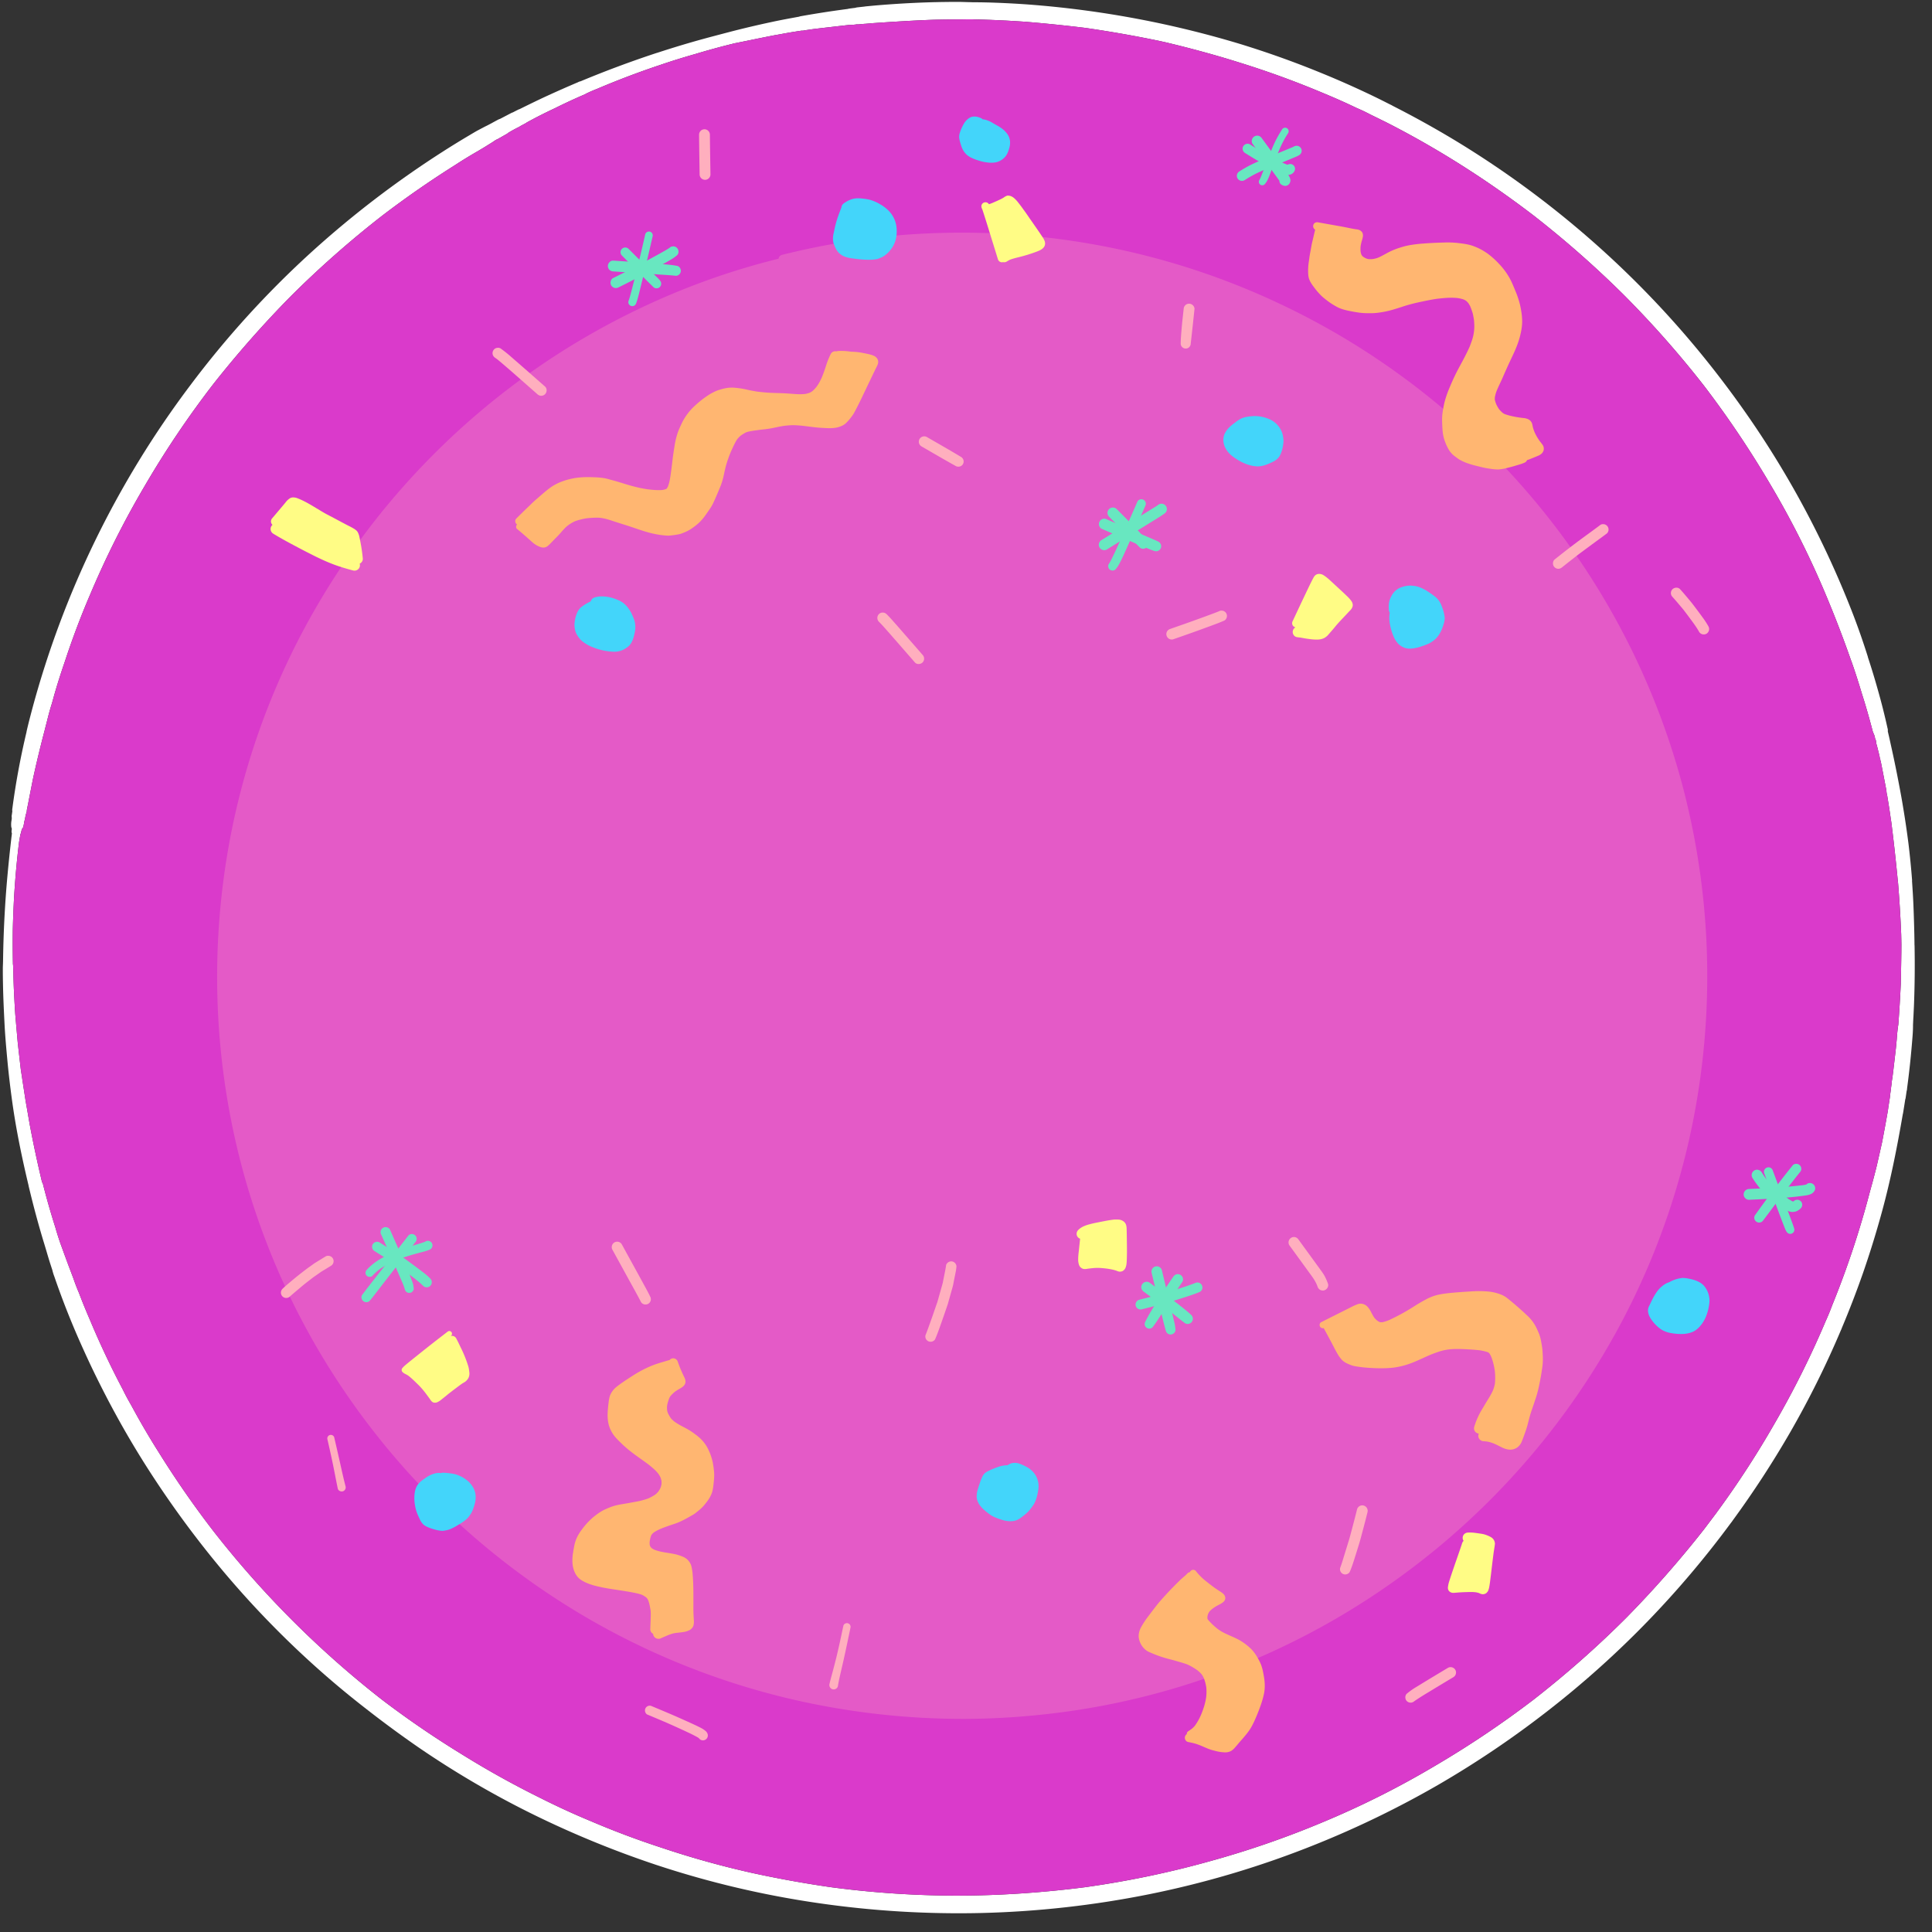 <svg xmlns="http://www.w3.org/2000/svg" width="116" height="116">
    <rect width="100%" height="100%" fill="#333333" stroke="none"/>
    <g fill="none" fill-rule="evenodd">
        <path fill="#FFF" d="m51.98 1.427.017-.002.389-.033.011-.001c1.486-.103 2.714-.172 3.648-.205a75.878 75.878 0 0 1 .876-.016l.6-.003c.117 0 .234-.001.355-.004l.076-.001c.134-.003.267-.003.4-.003l.145.003a.552.552 0 0 0 .053.004c.194.004.387.01.58.015l.037.002.214.007.112.004h.008a.844.844 0 0 0 .039.003l.277.01.037.002.022.001.506.025h.019c.399.023.755.045 1.089.066h.008a92.22 92.22 0 0 1 3.636.37 72.74 72.74 0 0 1 4.457.782l.172.038.17.038.048.01c1.61.384 3.123.799 4.495 1.235a54.42 54.42 0 0 1 4.986 1.822c.73.303 1.385.594 2 .891.262.11.54.242.848.404l.015.007.136.066.397.194.03.016c.098.05.184.092.236.115 3.052 1.541 6.062 3.44 8.946 5.643a60.718 60.718 0 0 1 5.396 4.745 60.374 60.374 0 0 1 4.826 5.459 59.136 59.136 0 0 1 3.929 5.829 53.296 53.296 0 0 1 3.394 6.723 68.564 68.564 0 0 1 1.528 3.972.726.726 0 0 0 .028.072c.198.558.41 1.214.629 1.949.242.749.436 1.447.652 2.266l.06.134c.03.066.056.167.083.308l.03.04.015.077.003.09c.08.27.13.494.155.602l.007.009.002.011.001.03.011.017.004.017v.013l.002.024.012.015.005.023.006.035-.006.019.018.025.005.025-.007.027.007.022.01.015.016.04.008.038-.005.038.02.029.005.02.003.018c.095.475.2 1.018.342 1.76.002.094.017.187.045.284v.008l.011.07.011.068.005.034.008.037.003.03.007.04.016.098.01.057.008.047.009.06.01.063.006.04.031.192.002.021.012.082.087.587.013.085c.147 1.164.277 2.33.384 3.467.001.048.006.08.015.107a76.171 76.171 0 0 1 .195 3.177c.005.21.009.42.011.629l-.001.038c.001.381-.012 1.135-.037 2.306a84.36 84.36 0 0 1-.146 2.412 9.24 9.24 0 0 0-.094.88l-.002.014v.011l-.001.008v.008l-.002.01v.008l-.002.012-.006.065-.037.393c-.045.4-.095.826-.177 1.52l-.002.012-.002.015-.025.197-.015.105-.03.174-.001.071-.01.07-.002.02-.015.108-.009.066-.01.075v.028l-.04.285-.01.074-.009.065v.043l-.014.093-.025.163-.006.04-.014.09-.013.09-.013.078-.005.028-.005.036-.011.08-.004.025-.008.063-.012.078c-.097.56-.214 1.197-.348 1.894l-.017.074c-.09.402-.188.84-.308 1.359l-.01.037-.01.043-.006.02-.004.017-.005.022c-.123.485-.224.866-.301 1.131l-.008.03-.005.02-.003.011-.006.02-.01.04-.003.01-.006.022-.005.018-.002.009-.004.016-.05.18a54.643 54.643 0 0 1-2.201 6.617l-.005.012-.005.014-.005.01-.004.011-.003.008-.004.01-.003.008-.004.01-.004.012-.028.072c-.093.25-.202.515-.335.81l-.013.031-.007.016-.004.007a54.787 54.787 0 0 1-3.056 6.127 56.24 56.24 0 0 1-3.396 5.236.368.368 0 0 0-.064.09c-.226.302-.486.646-.792 1.051a63.862 63.862 0 0 1-4.668 5.308 60.17 60.17 0 0 1-5.58 4.924 59.146 59.146 0 0 1-5.911 3.967 53.152 53.152 0 0 1-6.673 3.353 55.702 55.702 0 0 1-6.91 2.387 57.13 57.13 0 0 1-7.443 1.543c-2.604.332-5.19.501-7.685.501h-.09a58.035 58.035 0 0 1-7.414-.5 66.471 66.471 0 0 1-4.78-.863 54.098 54.098 0 0 1-5.448-1.52c-1.4-.456-2.8-.98-4.16-1.56a45.078 45.078 0 0 1-3.101-1.422 54.811 54.811 0 0 1-4.749-2.643 57.624 57.624 0 0 1-4.729-3.234A58.532 58.532 0 0 1 12.82 91.938a57.4 57.4 0 0 1-3.29-4.74 45.637 45.637 0 0 1-1.537-2.616 93.63 93.63 0 0 1-.16-.29 14.15 14.15 0 0 1-.461-.866 51.37 51.37 0 0 1-1.984-4.208 35.55 35.55 0 0 1-.647-1.591 11.067 11.067 0 0 1-.32-.83 141.598 141.598 0 0 1-.7-1.883 15.46 15.46 0 0 1-.398-1.221l-.004-.008-.003-.01-.004-.016-.003-.008-.004-.014a44.155 44.155 0 0 1-.737-2.59c-.018-.031-.02-.036-.041-.056a70.196 70.196 0 0 1-.75-3.514l-.006-.038-.02-.113-.045-.261-.032-.185-.023-.135-.017-.091-.003-.017-.01-.065-.035-.195-.02-.111-.005-.035-.004-.024-.004-.018-.006-.04-.013-.07-.014-.096-.117-.76-.012-.079-.02-.128-.016-.1-.002-.023-.012-.072-.01-.079-.005-.029-.006-.04-.008-.055-.008-.046v-.01l-.01-.054v-.013l-.006-.031-.01-.057v-.011l-.008-.04-.003-.033-.012-.073v-.008l-.006-.03a293.53 293.53 0 0 1-.185-1.624l-.005-.059-.003-.03-.003-.03-.003-.042-.006-.065-.006-.073-.009-.096-.002-.023c-.05-.575-.081-.92-.114-1.314a71.874 71.874 0 0 1-.087-1.622 67.008 67.008 0 0 1-.024-.801v-.015l-.003-.071-.006-.205v-.014L.79 58.12l-.002-.078-.002-.078-.003-.034-.006-.033a65.319 65.319 0 0 1-.011-1.883c.006-.617.042-1.407.076-2.098.072-1.196.17-2.288.3-3.338l.003-.025c.04-.23.06-.357.09-.496.019-.015.026-.035.029-.074l.006-.024.001-.013.005-.021.004-.017c.008-.035.019-.072.031-.115l.002-.007.003-.011a.33.33 0 0 0 .077-.118c.028-.106.047-.205.059-.303l.014-.055.021-.083a.329.329 0 0 0 .019-.088 2.67 2.67 0 0 1 .078-.331.364.364 0 0 0 .025-.137v-.018l.051-.253.007-.036.01-.037.022-.124c.098-.504.192-.981.281-1.43a68.426 68.426 0 0 1 .628-2.634l.016-.061.006-.025.022-.081c.028-.106.055-.214.082-.324l.008-.029.008-.032.006-.022.005-.02.005-.02.006-.023.005-.019.074-.292.022-.086c.085-.338.177-.653.235-.834l.01-.035.008-.03.003-.008.005-.02.004-.012.01-.032.03-.11c.19-.699.417-1.423.711-2.28.453-1.38.965-2.737 1.522-4.034a54.778 54.778 0 0 1 3.312-6.581 57.08 57.08 0 0 1 4.094-6.07 64.151 64.151 0 0 1 4.611-5.23 59.9 59.9 0 0 1 5.509-4.86 58.978 58.978 0 0 1 4.423-3.07c.39-.257.842-.533 1.341-.82l.093-.056.013-.008.06-.036.054-.032.07-.041.037-.023.007-.004.028-.017.054-.034.011-.006.053-.033.043-.027.021-.013.007-.004.02-.012.024-.016.02-.012.02-.012c.103-.063.21-.13.29-.182.103-.075.199-.13.285-.164.156-.09.313-.18.47-.268l.023-.013a.437.437 0 0 0 .1-.072 7.31 7.31 0 0 1 .666-.365.788.788 0 0 0 .071-.048l.314-.167a.885.885 0 0 0 .074-.05 28.077 28.077 0 0 1 1.693-.858 34.102 34.102 0 0 1 1.807-.837.438.438 0 0 0 .054-.033 8.83 8.83 0 0 1 .666-.29A50.592 50.592 0 0 1 39.637 3.9c.65-.223 1.356-.443 2.095-.653a44.04 44.04 0 0 1 2.4-.653l.036-.007.03-.006.049-.01.052-.01.056-.012.008-.001.037-.008.041-.008.07-.014.077-.016.114-.023.035-.007c.764-.157 1.26-.258 1.782-.36l.189-.032.075-.013.084-.015.03-.006.017-.003.034-.007.015-.002.012-.003c.175-.032.35-.063.526-.093.207-.034.425-.068.593-.093l.032-.006a.42.42 0 0 0 .167-.015l.567-.083c.574-.067 1.288-.15 2.184-.252a2.003 2.003 0 0 0 .408-.03.371.371 0 0 0 .082.005l.392-.035h.008a.21.21 0 0 0 .046-.002ZM57.522.113h-.01l-.404.001h-.018l-.027.001h-.014l-.411.005h-.059l-.448.01h-.022a71.54 71.54 0 0 0-.445.013 59.278 59.278 0 0 0-3.262.2c-.01 0-.019.002-.028.003l-.39.037-.122.017a22.05 22.05 0 0 0-.323.036.788.788 0 0 0-.152.024l-.011.002a.58.58 0 0 0-.033.01 11.55 11.55 0 0 0-.393.051.603.603 0 0 0-.039.013 60.28 60.28 0 0 0-2.873.445.514.514 0 0 0-.06.021c-.567.103-1.135.207-1.697.33a58.97 58.97 0 0 0-2.342.551c-.8.211-1.599.416-2.393.645-.704.203-1.404.42-2.1.647a.275.275 0 0 0-.043.012 63.396 63.396 0 0 0-4.547 1.695.46.46 0 0 0-.15.055c-.613.259-1.221.528-1.826.805-.566.26-1.125.534-1.683.81a.68.68 0 0 0-.114.047c-.098.05-.195.099-.292.15a.532.532 0 0 0-.106.043l-.66.345a.65.65 0 0 0-.128.053c-.26.137-.514.287-.78.411l-.39.206c-.194.102-.382.22-.57.33a52.34 52.34 0 0 0-1.558.959 59.288 59.288 0 0 0-8.042 6.17 57.227 57.227 0 0 0-7.135 7.872 56.795 56.795 0 0 0-9.499 19.474c-.11.417-.22.834-.316 1.255a.544.544 0 0 0-.016.089 45.532 45.532 0 0 0-.852 4.611l-.004.034a.29.29 0 0 0 .006.099l-.027.2a.636.636 0 0 0-.013.091c0 .009-.002.018-.003.026h.003a.463.463 0 0 0 .008.098l-.018.15c-.02.105-.026.21-.019.318 0 .06.014.116.039.168l-.012.106a.34.34 0 0 0-.005.05l-.002.015h.002c0 .04.007.08.021.117A89.126 89.126 0 0 0 .39 53.24a67.618 67.618 0 0 0-.207 4.46c-.002.142-.01.28-.013.421-.002.372.005.743.012 1.114.016.727.05 1.452.087 2.178.037.752.104 1.501.174 2.25.067.723.151 1.443.247 2.162l-.003-.023.009.064-.006-.04.01.073-.002-.017.003.026c.102.758.223 1.51.365 2.261.19 1.01.411 2.014.65 3.013a.45.45 0 0 0 .016.081c.277 1.164.588 2.319.939 3.463.088.286.17.575.257.862.068.224.142.446.215.67.03.13.07.259.118.384a51.507 51.507 0 0 0 .45 1.255 49.19 49.19 0 0 0 1.307 3.152c.426.95.884 1.884 1.363 2.808l.012.024.048.092.05.097a65.39 65.39 0 0 0 .48.893l.038.068.007.015a54.801 54.801 0 0 0 1.553 2.647c0 .002.002.004.003.005l.034.055a.482.482 0 0 0 .028.044 59.558 59.558 0 0 0 4.786 6.565 56.71 56.71 0 0 0 5.464 5.65 54.77 54.77 0 0 0 3.019 2.527 66.858 66.858 0 0 0 3.24 2.387 55.77 55.77 0 0 0 6.678 3.92l.013.006.065.032.133.066.03.015a59.257 59.257 0 0 0 7.278 2.985l.02.007.1.033.01.003a56.71 56.71 0 0 0 9.675 2.274 58.69 58.69 0 0 0 9.787.592 58.265 58.265 0 0 0 10.067-1.127 56.791 56.791 0 0 0 10.03-3.005 57.973 57.973 0 0 0 7.3-3.55 58.211 58.211 0 0 0 6.638-4.483 57.198 57.198 0 0 0 5.964-5.352 57.961 57.961 0 0 0 5.009-5.923.625.625 0 0 0 .07-.094.968.968 0 0 1 .025-.035 58.701 58.701 0 0 0 3.448-5.29 56.143 56.143 0 0 0 3.047-6.131.723.723 0 0 0 .052-.125 56.718 56.718 0 0 0 1.276-3.313 56.784 56.784 0 0 0 1.13-3.65c.532-1.938.92-3.91 1.26-5.89a.289.289 0 0 0 .014-.054c.045-.277.09-.554.132-.831a.326.326 0 0 0 .02-.067l.062-.426a.545.545 0 0 0 .027-.163 52.809 52.809 0 0 0 .297-2.74c.03-.358.063-.718.06-1.076l.007-.154c.005-.12.011-.238.019-.357l.029-.609a61.494 61.494 0 0 0 .038-3.626.472.472 0 0 0-.004-.052 89.148 89.148 0 0 0-.01-.65c-.013-.57-.03-1.139-.053-1.708-.02-.494-.052-.988-.085-1.481a.326.326 0 0 0 .002-.06 49.37 49.37 0 0 0-.215-2.177 55.19 55.19 0 0 0-.324-2.199c-.108-.668-.238-1.332-.367-1.996a69.3 69.3 0 0 0-.296-1.418c-.048-.22-.098-.441-.145-.662-.035-.161-.076-.321-.111-.483a.39.39 0 0 0-.016-.183 38.67 38.67 0 0 0-.577-2.287 44.107 44.107 0 0 0-.597-1.961.37.37 0 0 0-.017-.07c-.268-.85-.56-1.689-.88-2.52a57.382 57.382 0 0 0-3.222-6.92 56.69 56.69 0 0 0-2.525-4.157 58.993 58.993 0 0 0-2.766-3.8 57.346 57.346 0 0 0-7.073-7.468 57.957 57.957 0 0 0-8.413-6.169 58.91 58.91 0 0 0-3.64-2.013c-.067-.043-.14-.073-.218-.113-.197-.1-.394-.2-.592-.298a55.315 55.315 0 0 0-3.564-1.595 56.28 56.28 0 0 0-4.39-1.584l-.026-.009-.079-.024-.135-.043A59.387 59.387 0 0 0 61.74.27l-.012-.001a67.443 67.443 0 0 0-.257-.018 67.618 67.618 0 0 0-.669-.041H60.8l-.055-.003-.016-.001a64.91 64.91 0 0 0-.362-.018 59.255 59.255 0 0 0-.492-.022h-.026a37.323 37.323 0 0 0-1.364-.03h-.079c-.1-.004-.198-.006-.297-.008-.195-.006-.389-.014-.583-.014h-.005Z"/>
        <path fill="#DA3ACB" d="M58.352 1.16c-.133 0-.266 0-.4.002l-.076.002-.354.003a87.377 87.377 0 0 0-1.032.01 33.03 33.03 0 0 0-.445.01c-.934.032-2.162.1-3.648.204h-.011l-.389.035-.017.001a.279.279 0 0 1-.028.002h-.027a225.364 225.364 0 0 1-.415.036.37.37 0 0 1-.059-.005 2.003 2.003 0 0 1-.407.03c-.896.101-1.61.184-2.184.252l-.566.082a.418.418 0 0 1-.168.015l-.033.006a32.344 32.344 0 0 0-1.119.187l-.011.002-.015.002-.034.007-.017.003-.03.006-.084.015-.075.013-.189.033c-.523.1-1.018.202-1.782.359l-.035.007-.114.023-.076.016-.07.014-.043.008-.035.008-.009.001-.056.012-.052.01-.049.01-.03.006-.036.007c-.836.204-1.577.405-2.4.653a40.695 40.695 0 0 0-2.108.658 50.709 50.709 0 0 0-3.774 1.43 8.474 8.474 0 0 0-.666.29.44.44 0 0 1-.054.033c-.685.296-1.26.562-1.807.837-.647.304-1.184.577-1.693.858a.858.858 0 0 1-.075.05c-.104.055-.209.11-.313.167a.809.809 0 0 1-.072.048c-.262.129-.48.248-.665.364a.437.437 0 0 1-.1.073l-.023.012c-.157.09-.314.178-.47.27a1.307 1.307 0 0 0-.286.163c-.079.052-.186.118-.29.182l-.019.012-.02.012-.024.015-.02.013-.007.004-.02.013-.044.027-.053.033-.011.006-.054.034-.028.017-.007.004-.038.023-.069.04-.054.033-.06.036-.013.008-.093.055c-.5.288-.95.564-1.342.82a58.968 58.968 0 0 0-4.422 3.07 59.883 59.883 0 0 0-5.509 4.861 64.063 64.063 0 0 0-4.61 5.23 57.094 57.094 0 0 0-4.095 6.07 54.811 54.811 0 0 0-3.312 6.58 48.83 48.83 0 0 0-1.522 4.036 35.47 35.47 0 0 0-.71 2.28l-.032.109-.01.032-.003.013-.005.02-.003.007-.008.03-.01.035c-.058.181-.15.495-.235.834l-.022.086-.074.292-.005.02-.006.023-.005.019-.006.02-.005.022-.008.032-.008.029-.082.324-.022.081-.006.025-.016.062a68.04 68.04 0 0 0-.628 2.633c-.089.449-.183.926-.281 1.43l-.023.124-.01.037-.006.036-.05.253v.018l-.002.04a.383.383 0 0 1-.024.097 2.535 2.535 0 0 0-.078.33.345.345 0 0 1-.019.089l-.021.083-.015.056a2.237 2.237 0 0 1-.058.302.327.327 0 0 1-.077.118l-.003.011-.002.007c-.012.043-.023.08-.03.115l-.005.017-.005.021-.001.013-.006.025c-.003.038-.01.058-.028.073-.03.14-.052.266-.09.496l-.005.024a53.66 53.66 0 0 0-.3 3.338 60.86 60.86 0 0 0-.075 2.099c-.005.723-.002 1.321.01 1.883l.007.033.003.034.002.078.002.078v.008l.001.014.006.205.003.07v.016c.006.22.013.508.024.801.023.529.052 1.074.088 1.622.032.394.062.739.113 1.314l.002.023.009.096.006.073.006.065.004.043.002.03.003.03.005.059c.066.59.128 1.137.185 1.623l.006.03v.008l.012.073.004.033.007.04v.011l.01.057.005.031v.013l.01.054.001.01.008.047.008.053.007.041.004.029.01.08.013.071.001.023.017.1.019.128.012.078.117.761.014.097.013.069.006.04.004.017.004.025.006.035.019.111.034.195.011.065.003.017.017.09.023.136.032.185.045.261.02.113.007.039c.218 1.17.47 2.352.749 3.513.02.02.023.024.04.055.227.898.476 1.77.738 2.59l.004.015.002.008.005.016.003.01.004.008c.14.488.278.91.398 1.22.129.36.258.718.39 1.076a19.792 19.792 0 0 1 .31.807c.096.28.184.516.32.83.202.535.414 1.056.646 1.592a51.456 51.456 0 0 0 1.985 4.208c.155.315.31.606.461.865l.16.291c.48.884.998 1.764 1.538 2.616a57.52 57.52 0 0 0 3.289 4.74 58.53 58.53 0 0 0 10.145 10.136 57.712 57.712 0 0 0 4.728 3.234 54.833 54.833 0 0 0 4.749 2.644 45.35 45.35 0 0 0 3.1 1.42c1.36.58 2.76 1.105 4.161 1.56a54.22 54.22 0 0 0 5.448 1.521 66.53 66.53 0 0 0 4.78.862c2.5.328 4.995.497 7.414.5h.09c2.495 0 5.08-.168 7.685-.5 2.616-.37 5.12-.89 7.443-1.543a55.771 55.771 0 0 0 6.91-2.387 53.195 53.195 0 0 0 6.673-3.353 59.158 59.158 0 0 0 5.91-3.967 60.143 60.143 0 0 0 5.58-4.924 63.828 63.828 0 0 0 4.669-5.308c.307-.405.566-.749.792-1.052a.368.368 0 0 1 .064-.089 56.215 56.215 0 0 0 3.396-5.236 54.857 54.857 0 0 0 3.057-6.127l.003-.007.007-.016.014-.03a13.095 13.095 0 0 0 .362-.883l.004-.012.004-.01.003-.007.004-.011.003-.008.004-.011.005-.01.005-.014.005-.012c.015-.038.04-.102.062-.149a54.678 54.678 0 0 0 2.14-6.467l.049-.181.004-.016.002-.01.005-.017.006-.022.003-.01.01-.04.006-.02.003-.01.005-.022.008-.029c.077-.265.178-.646.3-1.13l.006-.023.005-.018.005-.02.01-.042.01-.037c.12-.52.218-.957.308-1.359l.017-.074c.134-.697.251-1.334.348-1.894l.011-.078.01-.063.003-.025.01-.08.006-.036.005-.028.012-.078.014-.09.014-.09.006-.04.025-.163.014-.093v-.043l.009-.065.01-.074.04-.285v-.028l.01-.074.009-.067.015-.108.002-.02.01-.07v-.07l.03-.175.015-.105.026-.197.002-.015.002-.012c.082-.694.132-1.12.177-1.52l.037-.393.006-.065.001-.012v-.007l.002-.01v-.009l.001-.008.001-.011.001-.013c.023-.34.054-.637.095-.881.056-.743.104-1.532.146-2.412.025-1.17.038-1.925.037-2.306l.001-.038a52.062 52.062 0 0 0-.013-.664 75.92 75.92 0 0 0-.193-3.143.342.342 0 0 1-.015-.106 112.66 112.66 0 0 0-.384-3.468l-.013-.085-.087-.586-.012-.082-.002-.022-.031-.19-.007-.041-.01-.063-.009-.06-.008-.047-.009-.057-.016-.099-.007-.04-.004-.03-.007-.036-.005-.034-.01-.068-.012-.07v-.008a1.12 1.12 0 0 1-.045-.284c-.142-.742-.247-1.285-.342-1.76l-.003-.018-.005-.02-.02-.029.005-.037-.008-.04-.016-.039-.01-.015-.007-.022.007-.027-.005-.025-.018-.025.006-.02-.006-.035-.005-.022-.012-.015-.003-.024v-.013l-.003-.017-.01-.018-.002-.029-.002-.012-.007-.008a9.967 9.967 0 0 0-.155-.603l-.003-.09-.016-.076-.03-.04a1.55 1.55 0 0 0-.081-.308 2.767 2.767 0 0 1-.061-.134 41.494 41.494 0 0 0-.652-2.266 42.53 42.53 0 0 0-.628-1.949.735.735 0 0 1-.03-.072 68.552 68.552 0 0 0-1.527-3.972 53.327 53.327 0 0 0-3.394-6.724 59.128 59.128 0 0 0-3.93-5.828 60.358 60.358 0 0 0-4.825-5.46 60.697 60.697 0 0 0-5.396-4.744c-2.884-2.203-5.894-4.102-8.946-5.643a8.66 8.66 0 0 1-.236-.115l-.03-.016-.397-.194-.136-.066-.015-.007a10.837 10.837 0 0 0-.847-.404 38.683 38.683 0 0 0-2.001-.891 54.484 54.484 0 0 0-4.986-1.822 63.56 63.56 0 0 0-4.495-1.234l-.047-.011-.17-.038-.174-.038c-1.5-.31-2.999-.574-4.455-.782a91.56 91.56 0 0 0-3.637-.37h-.008c-.334-.021-.69-.043-1.09-.065h-.009l-.01-.001a75.241 75.241 0 0 0-.527-.026l-.037-.001-.277-.011a.749.749 0 0 1-.039-.003h-.008l-.112-.003-.214-.008a16.38 16.38 0 0 1-.815-.024"/>
        <path fill="#E45AC7" d="M57.755 13.968c-1.327 0-2.688.06-4.045.18a47.461 47.461 0 0 0-3.323.435 44.68 44.68 0 0 0-3.432.718.291.291 0 0 0-.212.233c-.869.214-1.753.462-2.627.736a43.63 43.63 0 0 0-3.938 1.454 44.768 44.768 0 0 0-7.405 4.006 44.85 44.85 0 0 0-13.989 15.078 44.052 44.052 0 0 0-5.305 15.57 45.482 45.482 0 0 0-.39 4.126 44.54 44.54 0 0 0 1.12 12.3 44.16 44.16 0 0 0 6.577 14.885 45.12 45.12 0 0 0 5.277 6.363 45.221 45.221 0 0 0 6.325 5.272 44.576 44.576 0 0 0 15.342 6.745 45.567 45.567 0 0 0 10.066 1.136c2.205 0 4.48-.172 6.762-.512a44.322 44.322 0 0 0 11.887-3.552 44.413 44.413 0 0 0 3.745-1.94 45.269 45.269 0 0 0 6.734-4.78 44.924 44.924 0 0 0 10.474-13.108 44.185 44.185 0 0 0 4.829-15.712 44.76 44.76 0 0 0-1.27-16.664 44.455 44.455 0 0 0-7.276-14.924 45.212 45.212 0 0 0-5.65-6.253 45.215 45.215 0 0 0-6.59-5.013 44.96 44.96 0 0 0-7.53-3.764 44.316 44.316 0 0 0-6.62-1.988 45.31 45.31 0 0 0-9.536-1.027"/>
        <path fill="#E45AC7" d="M57.799 26.104a33.4 33.4 0 0 0-2.913.13 34.317 34.317 0 0 0-2.393.313c-.793.132-1.625.306-2.471.517a.21.21 0 0 0-.153.168 31.71 31.71 0 0 0-1.892.53 32.052 32.052 0 0 0-8.167 3.932 32.298 32.298 0 0 0-10.074 10.858 31.718 31.718 0 0 0-3.82 11.213 32.42 32.42 0 0 0-.29 5.888 31.788 31.788 0 0 0 5.551 16.658 32.486 32.486 0 0 0 3.8 4.581 32.556 32.556 0 0 0 4.555 3.797 32.096 32.096 0 0 0 11.048 4.857 32.82 32.82 0 0 0 7.248.818c1.588 0 3.227-.124 4.87-.37a31.907 31.907 0 0 0 8.56-2.557c.876-.4 1.783-.87 2.696-1.396a32.61 32.61 0 0 0 4.85-3.443 32.36 32.36 0 0 0 7.542-9.44 31.808 31.808 0 0 0 3.477-11.314 32.229 32.229 0 0 0-.914-12 32.009 32.009 0 0 0-5.24-10.746 32.565 32.565 0 0 0-4.068-4.503 32.562 32.562 0 0 0-4.746-3.609 32.372 32.372 0 0 0-5.422-2.71 31.915 31.915 0 0 0-4.766-1.433 32.636 32.636 0 0 0-6.868-.739"/>
        <path fill="#FFB671" d="M79.079 13.344a.225.225 0 0 0-.117.03.238.238 0 0 0-.086.327c.021.036.054.07.089.09-.04.157-.077.316-.113.475l-.035.146c-.024.1-.049.202-.068.303l-.05.278-.052.28c-.018.096-.03.195-.043.29l-.006.047a.253.253 0 0 0-.007.058l-.003.018-.003.018a3.407 3.407 0 0 0-.033.814.95.95 0 0 0 .067.28c.04.1.094.187.14.259.05.074.104.147.157.217l.044.058c.095.126.205.253.337.388.097.1.208.188.316.273l.027.021c.131.104.266.198.4.279.126.076.232.139.35.191.22.097.45.15.665.192.287.057.528.099.77.118.103.008.214.011.351.011.076 0 .153 0 .229-.002.176-.002.353-.026.517-.052.166-.025.318-.056.466-.092.261-.065.52-.149.772-.23l.094-.031c.304-.1.632-.185 1-.264.327-.069.665-.14 1.006-.192.202-.024.403-.043.6-.057a4.397 4.397 0 0 1 .637.008c.108.016.25.04.386.09.053.025.1.051.145.08.046.04.087.083.126.129.048.067.088.136.125.211.052.13.096.25.134.372.02.065.034.135.046.202l.008.042c.012.06.021.12.031.181.014.147.022.282.022.412a2.685 2.685 0 0 1-.127.78 8.028 8.028 0 0 1-.157.433c-.128.288-.27.562-.378.768l-.158.295c-.085.158-.173.32-.256.483a13.38 13.38 0 0 0-.397.873 6.196 6.196 0 0 0-.306.867c-.036.142-.066.29-.094.455a4.494 4.494 0 0 0-.057.44 3.608 3.608 0 0 0-.001.334l.001.054c.004.145.012.297.025.464a2.463 2.463 0 0 0 .154.683l.023.058c.018.044.035.09.056.133.05.105.096.199.153.29.048.079.111.157.192.242.056.057.12.106.184.153l.029.022c.058.044.117.086.177.127.055.038.115.068.173.098l.032.016c.154.078.318.135.472.184.123.04.258.077.426.117l.15.037c.134.033.272.068.41.091l.017.003c.22.036.446.074.67.074h.032c.055-.001.113-.01.168-.018l.025-.004a3.448 3.448 0 0 0 .396-.083l.045-.012c.111-.027.203-.052.288-.077l.136-.041.137-.04.05-.016.077-.023c.089-.027.172-.06.27-.102a.321.321 0 0 0 .132-.145c.108-.033.214-.076.315-.118l.009-.003.094-.038c.073-.03.147-.06.22-.092a.722.722 0 0 0 .226-.132.445.445 0 0 0 .126-.198.41.41 0 0 0-.043-.31 3.977 3.977 0 0 0-.185-.245 3.087 3.087 0 0 1-.317-.548 2.38 2.38 0 0 1-.065-.18l-.011-.035a.887.887 0 0 1-.023-.083c-.007-.028-.012-.057-.018-.086l-.019-.093-.005-.014-.008-.02a.258.258 0 0 0-.052-.104.26.26 0 0 0-.076-.086.351.351 0 0 0-.101-.069.813.813 0 0 0-.285-.072l-.018-.002-.085-.01-.085-.011a5.413 5.413 0 0 1-.444-.077 3.691 3.691 0 0 1-.5-.139.871.871 0 0 1-.108-.064 1.889 1.889 0 0 1-.22-.22 2.042 2.042 0 0 1-.169-.294 1.71 1.71 0 0 1-.092-.291c-.002-.042 0-.086.003-.133a2.065 2.065 0 0 1 .145-.478c.053-.123.11-.245.166-.364.058-.123.118-.25.173-.378.114-.264.236-.537.362-.813l.142-.303c.077-.16.155-.326.227-.491.144-.334.242-.618.308-.893.06-.25.129-.579.116-.913a4.036 4.036 0 0 0-.046-.497 7.61 7.61 0 0 0-.086-.446 5.454 5.454 0 0 0-.287-.846c-.116-.286-.235-.58-.396-.844a4.196 4.196 0 0 0-.568-.744 4.99 4.99 0 0 0-.703-.632 5.23 5.23 0 0 0-.356-.223 3.632 3.632 0 0 0-.46-.208c-.303-.118-.629-.156-.916-.19a5.63 5.63 0 0 0-.867-.034c-.364.01-.658.022-.927.039-.307.019-.633.042-.957.091a4.63 4.63 0 0 0-.455.087c-.13.034-.264.074-.424.127a4.15 4.15 0 0 0-.626.27l-.161.087a6.23 6.23 0 0 1-.388.199 1.528 1.528 0 0 1-.35.093 1.658 1.658 0 0 1-.25.004 1.102 1.102 0 0 1-.162-.047 1.244 1.244 0 0 1-.163-.096.748.748 0 0 1-.067-.066.827.827 0 0 1-.042-.075 1.133 1.133 0 0 1-.043-.168 1.823 1.823 0 0 1 .005-.35c.024-.131.05-.237.08-.334.022-.065.037-.129.048-.194a.403.403 0 0 0-.032-.27.395.395 0 0 0-.234-.167c-.039-.013-.082-.017-.123-.022a6.363 6.363 0 0 1-.247-.041l-.2-.04-.199-.041c-.19-.039-.384-.072-.572-.105l-.166-.029a304.4 304.4 0 0 1-.903-.162.39.39 0 0 0-.07-.007m-38.656 68.21a.287.287 0 0 0-.214.099l-.225.066-.224.067a6.546 6.546 0 0 0-.638.217 7.14 7.14 0 0 0-.585.274 7.591 7.591 0 0 0-.59.35c-.31.199-.631.404-.926.638a1.29 1.29 0 0 0-.352.428c-.08.16-.107.34-.13.527-.02.167-.035.314-.045.45-.02.263-.028.608.074.936a1.928 1.928 0 0 0 .411.72c.042.048.087.094.13.138l.052.052c.174.178.365.354.57.523.24.198.5.383.75.561.152.108.309.22.46.334.107.085.213.174.314.263.09.079.179.173.273.29.05.069.092.14.129.22.026.07.045.14.059.21.005.068.005.136 0 .205a1.25 1.25 0 0 1-.057.205 1.168 1.168 0 0 1-.142.24 1.46 1.46 0 0 1-.155.156c-.138.098-.29.175-.419.237a4.148 4.148 0 0 1-.773.206l-.28.052-.177.033c-.081.015-.163.028-.245.041l-.203.034a4.002 4.002 0 0 0-.409.095c-.163.048-.32.116-.472.182l-.008.003c-.246.107-.487.264-.781.51a4.21 4.21 0 0 0-.65.707 2.81 2.81 0 0 0-.275.43c-.09.18-.156.376-.192.567l-.016.086-.03.157c-.008.045-.014.09-.02.136a2.662 2.662 0 0 0-.035.705c.027.257.102.48.222.665.067.102.146.187.243.26.068.05.146.098.246.148.174.087.368.16.612.226.147.04.298.073.444.103l.015.004c.265.055.539.096.803.135l.375.058.082.013c.174.028.354.057.53.09l.024.005c.191.037.389.075.572.144.076.037.154.084.24.145.023.02.046.043.068.067.025.038.048.08.07.126.073.197.108.409.14.596.011.113.014.23.008.368l-.004.123-.004.128-.003.087-.016.426a.307.307 0 0 0 .17.277c.002.05.017.097.042.141a.328.328 0 0 0 .193.148l.046.006.04.006a.325.325 0 0 0 .163-.044l.19-.081.037-.016.151-.066a4.14 4.14 0 0 1 .238-.088c.092-.03.187-.047.267-.06l.144-.016c.105-.012.214-.023.32-.04.114-.016.23-.051.332-.102a.496.496 0 0 0 .212-.188l.01-.013a.387.387 0 0 0 .05-.155.893.893 0 0 0 .014-.195l-.01-.167a9.178 9.178 0 0 1-.02-.729v-.26c.001-.539.003-1.096-.044-1.641a3.323 3.323 0 0 0-.063-.443.858.858 0 0 0-.458-.597 2.666 2.666 0 0 0-.656-.206c-.106-.021-.215-.038-.32-.055a10.106 10.106 0 0 1-.252-.042 3.071 3.071 0 0 1-.548-.146 1.407 1.407 0 0 1-.152-.086.94.94 0 0 1-.06-.059.967.967 0 0 1-.053-.085 1.058 1.058 0 0 1-.02-.082 1.258 1.258 0 0 1 .003-.204c.023-.128.05-.239.085-.336a.814.814 0 0 1 .042-.07 1.02 1.02 0 0 1 .104-.104c.155-.109.325-.187.456-.244.257-.103.524-.193.782-.28l.056-.018c.316-.106.613-.272.875-.419.071-.04.142-.08.212-.122.078-.046.152-.105.223-.162l.011-.01c.13-.104.248-.2.35-.312.1-.11.201-.237.31-.39.103-.147.18-.294.232-.448.055-.164.075-.34.094-.51l.002-.024c.03-.264.052-.503.026-.744a5.8 5.8 0 0 0-.08-.558 3.417 3.417 0 0 0-.343-.91 2.358 2.358 0 0 0-.303-.408 2.88 2.88 0 0 0-.4-.345 4.054 4.054 0 0 0-.395-.27c-.101-.059-.207-.115-.31-.17a4.392 4.392 0 0 1-.54-.318 1.817 1.817 0 0 1-.217-.204 2.374 2.374 0 0 1-.186-.328 1.033 1.033 0 0 1-.04-.152 1.43 1.43 0 0 1-.005-.257c.013-.082.026-.145.042-.202.024-.086.055-.178.091-.273a1.06 1.06 0 0 1 .069-.12 2.21 2.21 0 0 1 .285-.275c.071-.05.15-.099.252-.158l.01-.006c.144-.082.308-.176.349-.353.034-.15-.034-.286-.1-.418a8.951 8.951 0 0 1-.162-.356 7.95 7.95 0 0 1-.19-.496.296.296 0 0 0-.274-.209m31.221 12.7a.213.213 0 0 0-.2.14.24.24 0 0 0-.15.076 2.54 2.54 0 0 1-.247.23l-.081.07c-.064.056-.126.117-.186.176l-.06.059a21.168 21.168 0 0 0-.98 1.033 7.24 7.24 0 0 0-.257.303 39.333 39.333 0 0 0-.415.54l-.081.108a5.38 5.38 0 0 0-.468.699 1.179 1.179 0 0 0-.151.494.802.802 0 0 0 .027.255 1.158 1.158 0 0 0 .422.65c.08.062.173.101.264.14l.055.023a6.996 6.996 0 0 0 1.115.377c.09.024.18.047.27.073l.075.021.286.083c.129.037.278.081.42.137.193.089.387.201.591.345a1.9 1.9 0 0 1 .257.243c.048.067.09.139.127.221.067.167.117.352.148.552.022.194.019.401-.01.634-.047.31-.14.627-.292.996a3.403 3.403 0 0 1-.379.681 1.26 1.26 0 0 1-.18.18 3.964 3.964 0 0 1-.223.156.177.177 0 0 0-.083.17.261.261 0 0 0-.11.149.275.275 0 0 0 .033.213c.036.058.09.097.15.11l.073.015c.122.025.248.05.37.087.115.035.227.078.332.12l.027.011.117.05-.024-.01.076.033.048.02.03.013c.11.047.223.095.34.13.11.033.231.064.38.099a2.46 2.46 0 0 0 .466.056.718.718 0 0 0 .329-.075c.064-.03.121-.082.172-.128a.942.942 0 0 0 .069-.072l.008-.009c.077-.086.152-.176.225-.263l.018-.022c.04-.049.083-.096.125-.143l.105-.119.007-.009c.172-.202.35-.411.486-.643.12-.206.22-.428.31-.638.114-.269.206-.507.282-.728.095-.279.156-.497.196-.707.047-.243.053-.51.019-.795a5.889 5.889 0 0 0-.07-.42 2.807 2.807 0 0 0-.128-.482 2.852 2.852 0 0 0-.213-.43 2.664 2.664 0 0 0-.353-.492 3.49 3.49 0 0 0-.613-.49c-.198-.129-.416-.224-.626-.317l-.023-.01a8.794 8.794 0 0 1-.396-.182 2.585 2.585 0 0 1-.373-.229 4.177 4.177 0 0 1-.58-.547.649.649 0 0 1-.04-.063.271.271 0 0 1-.006-.025.743.743 0 0 1 0-.123.945.945 0 0 1 .041-.153c.025-.053.053-.101.086-.149a1.27 1.27 0 0 1 .15-.142c.12-.09.217-.153.312-.205l.082-.042c.035-.02.07-.038.106-.057a1.27 1.27 0 0 0 .17-.112c.03-.023.051-.053.073-.082l.016-.021a.293.293 0 0 0 .03-.082.213.213 0 0 0 0-.112c-.026-.162-.175-.26-.307-.345l-.015-.01-.199-.13a6.14 6.14 0 0 1-.314-.227l-.047-.036-.252-.197a3.593 3.593 0 0 1-.58-.565l-.017-.023c-.04-.054-.074-.087-.13-.102a.213.213 0 0 0-.057-.008m17.17-16.734a6.88 6.88 0 0 0-.403.012c-.276.017-.571.035-.865.058-.332.027-.656.055-.98.108a3.02 3.02 0 0 0-.465.11c-.05.016-.101.036-.15.055l-.048.02c-.122.047-.238.11-.35.17l-.033.017a10.21 10.21 0 0 0-.634.378 12.636 12.636 0 0 1-1.485.812c-.126.05-.263.1-.406.127a1.068 1.068 0 0 1-.114 0 .571.571 0 0 1-.067-.019.983.983 0 0 1-.125-.078 1.394 1.394 0 0 1-.168-.165c-.07-.098-.127-.208-.183-.314a1.515 1.515 0 0 0-.217-.338.579.579 0 0 0-.433-.2.653.653 0 0 0-.239.06l-.017.006a2.46 2.46 0 0 0-.2.088l-.209.105-.154.078-.674.338-.866.435a.175.175 0 0 0-.089.11.206.206 0 0 0 .018.16.19.19 0 0 0 .168.095.221.221 0 0 0 .051-.006c.153.282.312.574.465.862l.113.218c.102.198.207.401.328.59.036.054.078.106.118.156l.033.04c.096.12.232.2.33.247.137.065.3.136.467.168.343.066.688.094 1.01.113a9.391 9.391 0 0 0 .878.012c.2-.008.363-.022.512-.042a4.927 4.927 0 0 0 .862-.211c.152-.052.31-.115.512-.204l.321-.144c.162-.074.33-.15.497-.22l.013-.006.02-.008c.104-.04.209-.078.314-.115.098-.034.194-.066.29-.093.117-.031.245-.057.404-.08.167-.02.348-.03.552-.03.204 0 .406.01.594.02.204.011.475.028.75.06.152.026.313.059.47.114.019.01.038.02.057.032a.56.56 0 0 1 .04.04c.039.059.073.122.105.193.1.253.17.525.216.834.031.267.034.533.008.79a2.13 2.13 0 0 1-.13.435 4.823 4.823 0 0 1-.287.513l-.043.072c-.1.163-.198.329-.296.494a4.544 4.544 0 0 0-.487 1.085.31.31 0 0 0 .03.238.315.315 0 0 0 .248.16.302.302 0 0 0-.031.135c0 .084.034.168.094.227l.033.026.033.025a.32.32 0 0 0 .163.044l.014.001c.055.006.11.01.165.017.055.008.12.02.183.038.08.022.159.048.24.08.114.05.209.093.302.141.134.07.271.142.418.187a1.06 1.06 0 0 0 .266.044c.058 0 .114-.008.172-.018a.986.986 0 0 0 .215-.087.8.8 0 0 0 .32-.41l.014-.035.007-.015a2.2 2.2 0 0 0 .027-.067l.05-.134.023-.064c.053-.145.097-.268.138-.393a5.52 5.52 0 0 0 .111-.39c.065-.254.132-.516.222-.77.086-.243.168-.493.247-.734l.029-.09a7.22 7.22 0 0 0 .186-.758l.006-.026a13.248 13.248 0 0 0 .181-1.093c.006-.05.008-.1.01-.15l.003-.045a3.824 3.824 0 0 0-.003-.392l-.001-.023c-.008-.156-.015-.318-.04-.475a9.606 9.606 0 0 0-.076-.43 2.158 2.158 0 0 0-.114-.38 4.837 4.837 0 0 0-.108-.243l-.015-.034A2.41 2.41 0 0 0 91.71 79c-.19-.18-.39-.363-.597-.543l-.065-.056a10.737 10.737 0 0 0-.253-.216l-.13-.108-.073-.059a3.774 3.774 0 0 0-.18-.137 1.44 1.44 0 0 0-.315-.164 2.827 2.827 0 0 0-.874-.182 6.056 6.056 0 0 0-.409-.014M50.497 21.069c-.051 0-.102.001-.154.004a.39.39 0 0 0-.12.024.317.317 0 0 0-.067-.007.303.303 0 0 0-.272.154 4.91 4.91 0 0 0-.307.775 9.924 9.924 0 0 1-.225.623 3.91 3.91 0 0 1-.183.363 2.473 2.473 0 0 1-.175.258c-.07.082-.141.154-.217.22a.852.852 0 0 1-.174.102 1.708 1.708 0 0 1-.272.07c-.1.01-.203.014-.312.015h-.014a4.26 4.26 0 0 1-.305-.015l-.04-.002-.081-.006c-.22-.017-.45-.033-.674-.04l-.107-.004c-.21-.006-.426-.012-.638-.025-.21-.012-.437-.034-.692-.065a14.2 14.2 0 0 1-.409-.072 4.924 4.924 0 0 1-.192-.042c-.07-.016-.144-.033-.216-.046a5.393 5.393 0 0 0-.523-.071 1.912 1.912 0 0 0-.473.012c-.107.016-.21.038-.307.066l-.013.003c-.087.025-.176.05-.263.082-.12.045-.228.101-.357.17-.13.07-.253.155-.361.231-.236.164-.472.36-.722.598a3.47 3.47 0 0 0-.732 1.043l-.01.023c-.066.142-.134.288-.188.438a4.73 4.73 0 0 0-.204.848c-.05.299-.092.593-.125.874-.017.152-.036.305-.055.457l-.043.313c-.039.279-.078.527-.17.768-.019.04-.04.077-.061.11a.916.916 0 0 1-.022.023.655.655 0 0 1-.049.027 1.204 1.204 0 0 1-.19.05 2.387 2.387 0 0 1-.237.01c-.217 0-.435-.024-.647-.048a9.459 9.459 0 0 1-.398-.068c-.143-.028-.29-.065-.408-.094-.24-.06-.478-.133-.71-.205l-.118-.037c-.145-.045-.29-.086-.414-.12l-.123-.034-.125-.034a2.66 2.66 0 0 0-.504-.103c-.16-.02-.325-.026-.485-.032a8.882 8.882 0 0 0-.313-.006 5.25 5.25 0 0 0-.613.033c-.3.035-.599.106-.91.217a2.99 2.99 0 0 0-.8.428c-.208.158-.41.333-.604.503l-.185.16c-.117.1-.23.21-.339.315l-.105.102a51.1 51.1 0 0 0-.745.728.23.23 0 0 0 .047.357.202.202 0 0 0-.058.154c.003.048.023.09.056.117.233.188.456.385.672.575l.1.09c.065.06.132.12.2.176.115.094.243.169.378.223a.64.64 0 0 0 .255.052.426.426 0 0 0 .246-.103 1.49 1.49 0 0 0 .09-.08c.066-.064.13-.132.193-.197l.075-.078c.038-.04.076-.078.115-.116a6.164 6.164 0 0 0 .295-.314 5.661 5.661 0 0 1 .27-.295c.052-.055.111-.103.172-.151.132-.098.27-.18.424-.249.202-.074.423-.13.674-.173a5.752 5.752 0 0 1 .687-.039c.066 0 .127.008.2.017.107.017.235.04.365.076.115.033.23.07.343.108l.025.008c.219.072.457.148.727.232.183.057.368.12.547.18.301.103.612.208.924.29.108.03.219.052.326.073l.064.013a5.01 5.01 0 0 0 .686.083h.02c.074-.001.15-.01.223-.02l.017-.002c.17-.02.312-.04.454-.073.067-.016.13-.04.177-.059.083-.034.164-.067.244-.105.104-.049.211-.11.317-.184.127-.088.252-.186.371-.289.107-.092.2-.199.28-.292.074-.087.14-.183.206-.276l.204-.295a2.55 2.55 0 0 0 .218-.377l.005-.011c.044-.096.088-.19.13-.287v-.002l.008-.016v-.002l.002-.003-.001.002v-.004l.006-.01.006-.013.004-.01.07-.162c.073-.171.148-.348.218-.524a4.47 4.47 0 0 0 .2-.715c.049-.22.098-.448.17-.67.063-.2.139-.406.231-.629.054-.122.113-.251.181-.393.062-.127.13-.261.214-.383.061-.074.126-.14.2-.201a2.12 2.12 0 0 1 .33-.201c.147-.052.31-.076.453-.098l.227-.032.114-.016c.073-.01.146-.017.219-.025a6.08 6.08 0 0 0 .522-.074l.23-.047c.152-.032.309-.065.465-.09.122-.016.244-.028.362-.036a3.298 3.298 0 0 1 .433-.002c.263.013.53.048.788.082l.053.006-.032-.005c.293.04.539.064.772.075l.057.003c.114.006.231.012.347.012.168 0 .306-.013.435-.04.054-.011.109-.027.167-.048.089-.032.191-.073.28-.136.088-.062.157-.138.23-.218a3.476 3.476 0 0 0 .285-.362 1.64 1.64 0 0 0 .1-.17c.048-.087.093-.175.138-.263l.038-.074c.105-.203.206-.413.303-.615l.04-.085.15-.313c.062-.133.125-.265.189-.397l.199-.414.131-.273.067-.137c.031-.062.062-.124.091-.187l.008-.016c.02-.043.042-.088.053-.136a.386.386 0 0 0-.001-.189l-.004-.008-.003-.008a.323.323 0 0 0-.084-.143.438.438 0 0 0-.162-.115l-.01-.004a1.416 1.416 0 0 0-.149-.056c-.122-.036-.247-.06-.369-.085l-.127-.025a3.336 3.336 0 0 0-.514-.068l-.066-.003c-.057-.002-.115-.004-.173-.01a3.671 3.671 0 0 0-.558-.042"/>
        <path fill="#FFFC85" d="M17.611 29.865a.401.401 0 0 0-.186.042.945.945 0 0 0-.273.251c-.073.089-.146.177-.22.264l-.581.687a.292.292 0 0 0-.082.198c0 .073.03.146.082.198l.01.01a.29.29 0 0 0-.072.084.33.33 0 0 0 .117.444c.537.329 1.104.627 1.652.916.198.104.4.207.596.306l.211.107c.123.063.25.122.374.18l.078.036c.21.098.427.19.643.274.349.135.73.255 1.24.39a.328.328 0 0 0 .4-.227.32.32 0 0 0-.004-.184.314.314 0 0 0 .188-.293 10.046 10.046 0 0 0-.16-1.089l-.021-.107-.022-.108a1.05 1.05 0 0 0-.104-.296.448.448 0 0 0-.11-.122 1.2 1.2 0 0 0-.134-.093 4.35 4.35 0 0 0-.286-.154l-.115-.058c-.173-.09-.345-.183-.517-.275l-.292-.155-.19-.1-.254-.133c-.105-.057-.21-.12-.312-.181l-.075-.045-.2-.12c-.36-.218-.732-.443-1.132-.596a.706.706 0 0 0-.249-.05m61.6 4.592h-.023a.347.347 0 0 0-.281.157c-.033.046-.06.098-.086.147l-.02.04c-.026.047-.05.095-.073.143l-.029.057c-.053.106-.104.213-.155.32l-.034.07-.389.818-.505 1.077a.269.269 0 0 0-.026.198.259.259 0 0 0 .193.182.318.318 0 0 0-.073.505c.07.07.151.086.228.093l.122.013c.077.012.153.027.229.041.084.016.169.028.252.039l.011.001.01.001.033.005.008.001h.006v.001h.008v.001h.002l.01.002h.009l.014.003.012.001.012.002a2.87 2.87 0 0 0 .408.025.969.969 0 0 0 .415-.087.92.92 0 0 0 .269-.222l.135-.156.135-.155c.04-.046.078-.094.117-.141.049-.06.098-.12.15-.178.122-.137.25-.273.375-.405.08-.084.16-.169.238-.254a8.21 8.21 0 0 1 .153-.16.53.53 0 0 0 .137-.222c.037-.118-.01-.247-.066-.33a2.205 2.205 0 0 0-.304-.335 40.293 40.293 0 0 0-.51-.478l-.116-.107-.093-.086-.285-.263a2.821 2.821 0 0 0-.354-.278.504.504 0 0 0-.27-.086M60.52 11.743c-.063 0-.137.042-.177.064a.493.493 0 0 0-.073.05 2.08 2.08 0 0 1-.23.124c-.163.078-.33.15-.47.21-.071.029-.13.052-.195.069a.234.234 0 0 0-.206-.115.245.245 0 0 0-.173.07c-.04.04-.08.111-.072.173l.011.085.018.042.018.042c.002.005.006.01.009.014.118.354.23.717.34 1.068l.078.253.382 1.232.137.445c.033.105.13.179.237.179a.245.245 0 0 0 .064-.009.53.53 0 0 0 .078.007.283.283 0 0 0 .15-.042c.073-.045.14-.083.205-.114.167-.062.342-.106.512-.148a9.125 9.125 0 0 0 1.104-.342c.159-.061.335-.138.426-.285a.355.355 0 0 0 .055-.173.504.504 0 0 0-.017-.149 1.987 1.987 0 0 0-.07-.154.674.674 0 0 0-.038-.06l-.013-.02a23.553 23.553 0 0 0-.249-.371c-.117-.171-.236-.341-.354-.511l-.165-.236a21.363 21.363 0 0 1-.101-.148c-.062-.09-.123-.18-.187-.268l-.216-.298a8.337 8.337 0 0 0-.199-.261 1.82 1.82 0 0 0-.262-.28.75.75 0 0 0-.129-.086 1.436 1.436 0 0 0-.102-.041l-.109-.015h-.017m27.737 80.27c-.038 0-.077.001-.116.004a.333.333 0 0 0-.227.093.32.32 0 0 0-.037.406.297.297 0 0 0-.086.133c-.111.338-.23.68-.346 1.012-.097.28-.198.57-.294.858l-.02.058c-.047.144-.097.293-.141.442-.026.09-.044.185-.058.308a.345.345 0 0 0 .041.162.297.297 0 0 0 .118.108c.05.027.105.04.176.04.044 0 .088-.005.13-.01l.093-.007.047-.004c.136-.01.283-.018.464-.024l.047-.001c.081-.003.163-.006.244-.006a2.553 2.553 0 0 1 .328.018c.074.014.135.03.191.048a.486.486 0 0 0 .22.069.373.373 0 0 0 .172-.046.254.254 0 0 0 .082-.071.305.305 0 0 0 .08-.135c.04-.103.058-.217.075-.327.015-.092.027-.185.038-.277l.02-.16c.017-.13.033-.262.048-.393.039-.334.083-.696.136-1.107l.033-.21.027-.172c.006-.039.01-.078.014-.117.006-.048-.008-.1-.019-.144a.465.465 0 0 0-.209-.263 1.717 1.717 0 0 0-.33-.148c-.103-.038-.215-.055-.323-.072l-.016-.002a12.836 12.836 0 0 0-.292-.041 2.375 2.375 0 0 0-.31-.022m-61.28-12.097c-.045 0-.076.017-.114.047l-.302.234a88.54 88.54 0 0 0-1.128.882l-.125.1-.45.36-.095.076-.186.15-.08.066c-.113.092-.23.186-.328.297a.182.182 0 0 0-.053.125c0 .049.02.098.053.125l.02.018c.024.022.05.044.076.06.032.019.066.037.104.055.06.03.117.065.179.111.163.131.312.273.423.382l.05.049a4.51 4.51 0 0 1 .474.52l.023.029a15.168 15.168 0 0 1 .294.399l.019.027c.03.044.06.09.1.123l.046.035a.23.23 0 0 0 .115.031l.029.002a.35.35 0 0 0 .122-.024.973.973 0 0 0 .254-.16l.032-.025a12.528 12.528 0 0 0 .365-.295c.089-.071.179-.14.269-.209l.01-.008.115-.087c.15-.113.304-.23.46-.34.028-.019.057-.035.086-.052a.683.683 0 0 0 .254-.223l.01-.015a.417.417 0 0 0 .045-.089l.009-.023a.5.5 0 0 0 .03-.149l.001-.013a.607.607 0 0 0-.007-.141l-.002-.013-.005-.042c-.004-.035-.008-.07-.014-.105a1.501 1.501 0 0 0-.042-.183 7.387 7.387 0 0 0-.453-1.123 16.976 16.976 0 0 1-.11-.231 4.85 4.85 0 0 0-.1-.198l-.061-.12a.287.287 0 0 0-.256-.144.282.282 0 0 0-.076.01l.015-.012.019-.014c.032-.026.047-.077.047-.114a.161.161 0 0 0-.161-.161m40.054-6.695h-.087c-.066.002-.134.012-.199.021l-.043.007c-.078.01-.154.024-.23.037-.161.03-.303.057-.433.083l-.114.023a7.832 7.832 0 0 0-.512.115c-.22.06-.496.153-.68.35a.317.317 0 0 0-.05.379.314.314 0 0 0 .168.137l-.039.365-.038.367-.009.082a3.436 3.436 0 0 0-.03.484c.002.06.012.124.03.204.01.041.038.144.102.203.023.024.05.045.077.064l.024.012.012.006a.235.235 0 0 0 .119.032.425.425 0 0 0 .041.002.968.968 0 0 0 .152-.016l.023-.004.01-.002c.17-.02.344-.042.518-.047h.058c.154 0 .31.016.46.032l.061.006c.208.03.427.065.633.14l.081.032.03.006a.296.296 0 0 0 .155 0c.092-.014.174-.077.237-.182a.83.83 0 0 0 .076-.254c.015-.103.018-.208.021-.31l.002-.06c.006-.153.007-.305.007-.433 0-.248-.004-.5-.008-.744l-.002-.132-.001-.079c-.002-.121-.004-.243-.008-.365a.97.97 0 0 0-.03-.228.435.435 0 0 0-.195-.247.531.531 0 0 0-.268-.083 1.918 1.918 0 0 0-.12-.003"/>
        <path fill="#43D5FA" d="m75.34 24.98-.084.003c-.15.008-.308.027-.466.057a1.273 1.273 0 0 0-.441.191 1.85 1.85 0 0 0-.193.142 2.73 2.73 0 0 0-.377.314c-.072.073-.14.164-.207.277a.873.873 0 0 0-.079.172c-.025.08-.034.162-.042.235a1.141 1.141 0 0 0 .044.335c.028.094.076.196.148.31.146.232.369.397.547.515.444.295.88.454 1.298.472h.035c.125 0 .254-.028.352-.053.116-.03.23-.077.336-.123.134-.057.245-.107.353-.178a.85.85 0 0 0 .25-.243c.066-.1.106-.209.137-.301a2.409 2.409 0 0 0 .112-.597c.004-.067-.005-.134-.013-.199a1.585 1.585 0 0 0-.06-.296 1.397 1.397 0 0 0-.751-.834 2.25 2.25 0 0 0-.9-.199M36.125 35.807c-.142 0-.29.023-.428.066a.338.338 0 0 0-.227.234 3.515 3.515 0 0 0-.29.152c-.071.042-.14.09-.205.138l-.043.03c-.218.154-.316.425-.37.616-.03.108-.046.22-.06.33l-.003.023c-.016.119-.003.238.013.34.016.109.045.208.09.302.05.107.116.2.201.305.132.163.32.283.485.378.087.05.181.09.272.127l.034.014a3.654 3.654 0 0 0 1.274.269 1.218 1.218 0 0 0 .726-.222.926.926 0 0 0 .22-.183c.146-.177.216-.404.26-.583.05-.203.093-.42.065-.638a1.719 1.719 0 0 0-.041-.234.96.96 0 0 0-.033-.094l-.01-.025a3.869 3.869 0 0 0-.123-.287 2.015 2.015 0 0 0-.264-.42 1.376 1.376 0 0 0-.464-.376 3.078 3.078 0 0 0-.48-.179 2.362 2.362 0 0 0-.6-.083m15.395-23.9a1.19 1.19 0 0 0-.44.075 1.708 1.708 0 0 0-.397.215.351.351 0 0 0-.15.192.32.32 0 0 0-.01.064l-.003.007c-.095.241-.17.441-.234.63a5.874 5.874 0 0 0-.195.745l-.02.092a2.28 2.28 0 0 0-.05.26 1.83 1.83 0 0 0-.008.17c0 .053.01.105.018.157l.007.044c.006.04.021.079.036.117l.008.02.069.165a1.2 1.2 0 0 0 .214.322 1.276 1.276 0 0 0 .234.172c.096.054.208.087.305.111.113.029.231.044.346.06l.07.008a6.369 6.369 0 0 0 .85.064 2.812 2.812 0 0 0 .468-.037c.038-.006.077-.021.114-.035l.024-.01c.058-.02.115-.046.17-.07l.01-.005c.112-.05.214-.134.3-.209.109-.093.2-.209.267-.3.264-.355.37-.836.296-1.355a1.661 1.661 0 0 0-.437-.898 2.346 2.346 0 0 0-.518-.404 2.734 2.734 0 0 0-.599-.268 2.296 2.296 0 0 0-.37-.07 3.195 3.195 0 0 0-.342-.03h-.033m9.408 75.927a.88.88 0 0 0-.095.005.483.483 0 0 0-.156.037 1.046 1.046 0 0 0-.185.1c-.164.001-.34.03-.505.082a4.858 4.858 0 0 0-.643.262 1.01 1.01 0 0 0-.23.149l-.03.034a.726.726 0 0 0-.069.096c-.02.031-.035.067-.05.101l-.01.025a3.45 3.45 0 0 0-.126.324l-.04.124-.02.061-.015.045c-.03.093-.062.19-.083.287a1.272 1.272 0 0 0-.03.306c.003.118.038.24.111.383.045.088.111.167.176.242l.009.01c.054.064.118.12.18.174l.032.029c.08.07.168.136.252.198l.013.01a1.5 1.5 0 0 0 .287.168c.134.06.283.115.469.171a1.661 1.661 0 0 0 .526.08 1.04 1.04 0 0 0 .317-.052 1.2 1.2 0 0 0 .306-.174c.104-.076.207-.159.307-.246.043-.039.1-.09.153-.15.036-.04.068-.083.1-.124l.037-.05c.043-.055.086-.115.134-.184.059-.086.1-.184.136-.277.032-.085.057-.161.075-.233a4.06 4.06 0 0 0 .086-.447 1.285 1.285 0 0 0-.188-.855 1.389 1.389 0 0 0-.357-.368 2.12 2.12 0 0 0-.325-.183 2.761 2.761 0 0 0-.27-.114.827.827 0 0 0-.279-.046m-34.338.591a.282.282 0 0 0-.113.024 1.245 1.245 0 0 0-.133-.012 1.02 1.02 0 0 0-.253.037 1.734 1.734 0 0 0-.561.279l-.062.043c-.163.112-.343.252-.447.45-.092.173-.137.387-.142.674-.003.2.022.414.078.655.045.197.129.388.204.549l.02.04.04.088a1.1 1.1 0 0 0 .152.232c.03.037.08.08.137.117.038.024.076.046.123.068.1.047.211.09.343.13.108.032.192.055.271.073a1.733 1.733 0 0 0 .313.043.9.9 0 0 0 .155-.019l.014-.002c.072-.013.132-.026.189-.042.1-.028.195-.075.288-.12.09-.044.172-.093.251-.14l.017-.01c.076-.045.143-.086.204-.125.163-.106.334-.222.459-.38.063-.08.116-.156.163-.233.054-.09.09-.192.125-.29l.011-.033c.103-.286.142-.53.12-.742a1.16 1.16 0 0 0-.176-.52c-.065-.1-.14-.194-.223-.278a1.016 1.016 0 0 0-.1-.087l-.034-.026a1.488 1.488 0 0 0-.134-.098 1.77 1.77 0 0 0-.337-.176 1.44 1.44 0 0 0-.282-.093 4.379 4.379 0 0 0-.67-.075h-.01m74.463-11.695c-.062 0-.125.011-.187.022l-.036.006a2.054 2.054 0 0 0-.608.228c-.05.016-.095.033-.136.052a1.373 1.373 0 0 0-.224.136 1.72 1.72 0 0 0-.211.183 1.897 1.897 0 0 0-.211.267c-.135.193-.239.41-.339.618l-.04.085-.02.041c-.022.044-.045.09-.062.137a.56.56 0 0 0-.02.293c.038.215.163.398.28.549.123.156.262.294.414.41.156.12.338.204.555.258a3.406 3.406 0 0 0 .763.08c.214 0 .423-.036.605-.105a.99.99 0 0 0 .245-.131c.07-.05.128-.1.179-.152a2.083 2.083 0 0 0 .395-.577 2.97 2.97 0 0 0 .246-1.003 1.066 1.066 0 0 0-.018-.24l-.004-.027a1.37 1.37 0 0 0-.282-.629c-.175-.212-.446-.352-.852-.44a4.697 4.697 0 0 0-.166-.033 1.758 1.758 0 0 0-.245-.027l-.02-.001M84.68 35.16l-.065.001c-.15.012-.27.033-.38.067-.13.04-.222.08-.3.127a1.015 1.015 0 0 0-.107.079.824.824 0 0 0-.192.202c-.084.115-.14.24-.188.359a.669.669 0 0 0-.039.144 1.84 1.84 0 0 0-.019.478.317.317 0 0 0 .054.168c-.02.12-.03.24-.027.358.003.163.03.338.082.55.05.201.111.383.188.555.07.157.163.299.27.41.061.063.14.115.2.152a.886.886 0 0 0 .486.135c.14 0 .276-.024.403-.05.12-.025.238-.065.352-.103.062-.02.123-.043.184-.066.053-.02.106-.043.158-.065l.022-.009c.082-.035.16-.085.23-.133.082-.056.142-.103.195-.152.067-.063.123-.136.176-.206a2.01 2.01 0 0 0 .26-.52c.025-.07.048-.143.068-.21.027-.092.045-.193.052-.302a.667.667 0 0 0-.014-.145l-.004-.025a2.804 2.804 0 0 0-.18-.612 1.234 1.234 0 0 0-.366-.512 4.895 4.895 0 0 0-.368-.265c-.193-.13-.453-.29-.75-.363-.08-.019-.162-.029-.242-.039h-.007a1.129 1.129 0 0 0-.132-.009M58.515 6.998a.768.768 0 0 0-.175.02.462.462 0 0 0-.11.047l-.02.01a1.02 1.02 0 0 0-.318.32 2.713 2.713 0 0 0-.247.534.846.846 0 0 0-.056.301c0 .04.008.081.015.12l.006.033c.01.064.028.126.046.184l.01.032c.023.08.048.162.078.242.08.21.208.384.37.506.151.114.333.184.507.247.211.076.403.125.585.15.087.012.187.026.284.026h.016a1.594 1.594 0 0 0 .312-.029 1.037 1.037 0 0 0 .532-.325c.125-.144.19-.328.238-.49a1.17 1.17 0 0 0 .057-.426.913.913 0 0 0-.151-.437 1.551 1.551 0 0 0-.402-.391c-.095-.067-.199-.124-.299-.18l-.126-.07a4.06 4.06 0 0 1-.067-.04 1.457 1.457 0 0 0-.508-.207.485.485 0 0 0-.092-.01.325.325 0 0 0-.132-.086 1.158 1.158 0 0 0-.22-.069.736.736 0 0 0-.133-.012"/>
        <path fill="#68E7C0" d="M70.634 76.512a.333.333 0 0 0-.187.144c-.195.278-.383.561-.57.844-.124.185-.24.373-.357.561-.263.424-.534.847-.755 1.296a.29.29 0 0 0-.028.213.278.278 0 0 0 .342.193.3.3 0 0 0 .165-.127c.292-.395.544-.818.803-1.234.117-.19.234-.378.357-.564.193-.29.385-.58.584-.866a.303.303 0 0 0 .032-.242.316.316 0 0 0-.386-.218"/>
        <path fill="#68E7C0" d="M68.763 76.972a.325.325 0 0 0-.227.399c.025.088.079.14.15.193.43.318.858.637 1.285.957.17.132.34.263.507.397.224.178.444.361.674.531a.315.315 0 0 0 .379-.049.314.314 0 0 0 0-.44c-.165-.158-.343-.3-.521-.443-.194-.155-.39-.307-.586-.46-.463-.36-.938-.704-1.41-1.052a.272.272 0 0 0-.159-.045.357.357 0 0 0-.092.012"/>
        <path fill="#68E7C0" d="M69.369 76.041a.32.32 0 0 0-.222.389c.155.642.308 1.285.464 1.927.125.52.243 1.04.39 1.554a.296.296 0 0 0 .283.215c.152 0 .306-.134.294-.293a2.816 2.816 0 0 0-.07-.444l-.098-.412-.186-.781-.465-1.934a.317.317 0 0 0-.39-.22"/>
        <path fill="#68E7C0" d="M71.807 77.016c-.512.201-1.04.363-1.565.528a17.89 17.89 0 0 1-.686.195c-.385.104-.77.205-1.157.301a.3.3 0 0 0-.208.366c.044.158.21.247.367.207.387-.096.772-.196 1.157-.3.23-.062.459-.123.686-.193.27-.083.538-.167.806-.253.282-.09.561-.183.834-.3a.302.302 0 0 0-.159-.565.203.203 0 0 0-.075.014m-48.014-.928.01-.014-.044.057.02-.026.008-.01-.005.007.028-.037-.017.023m-.007.008-.04.051.042-.054-.002.003m-.677.873-.003.004.039-.05-.036.046m1.415-2.79a862.39 862.39 0 0 1-1.387 1.78c-.42.537-.848 1.07-1.262 1.614-.045.06-.089.118-.132.178-.075.105-.04.264.045.35.107.106.305.118.41 0 .085-.096.163-.198.242-.299l-.047.06a161.203 161.203 0 0 0 .704-.91l-.006.008.009-.01.023-.031-.034.044-.01.012c.225-.29.45-.578.673-.867l-.009.011 1.191-1.532.045-.059a.291.291 0 0 0-.045-.35.291.291 0 0 0-.205-.085c-.069 0-.16.029-.205.085"/>
        <path fill="#68E7C0" d="m24.968 76.823.032.025-.032-.025Zm-2.588-2.116a.303.303 0 0 0 .108.41c.286.18.572.361.855.547l.64.421c.062.04.12.087.178.13l.358.263c.137.1.271.205.405.308l-.004-.003c.166.135.333.267.482.42a.31.31 0 0 0 .435 0 .31.31 0 0 0 0-.433c-.197-.209-.433-.38-.662-.553-.234-.177-.47-.35-.708-.523-.07-.05-.139-.103-.211-.15l-.409-.268c-.35-.23-.701-.455-1.055-.677a.275.275 0 0 0-.147-.041.31.31 0 0 0-.265.149Z"/>
        <path fill="#68E7C0" d="M22.999 73.719a.304.304 0 0 0-.14.18 7.608 7.608 0 0 1-.01.08.3.3 0 0 0 .041.152c.437.979.875 1.957 1.296 2.942.048.117.091.234.125.357a.27.27 0 0 0 .452.119c.045-.045.087-.124.079-.19-.01-.072-.018-.143-.03-.214-.014-.076-.046-.15-.07-.223-.021-.059-.044-.116-.067-.174-.043-.11-.084-.222-.13-.331-.104-.247-.204-.495-.312-.74l-.82-1.85c-.03-.068-.113-.12-.181-.139a.303.303 0 0 0-.233.03"/>
        <path fill="#68E7C0" d="M25.55 74.539a2.44 2.44 0 0 1-.05.025c-.177.067-.36.118-.541.173-.173.053-.346.104-.517.163-.875.303-1.79.642-2.425 1.346-.09.1-.099.25 0 .349.092.091.26.1.35 0 .12-.133.253-.252.392-.364.142-.105.292-.197.447-.282.17-.094.347-.18.526-.257.37-.152.752-.28 1.138-.388.139-.04.278-.078.418-.114.073-.018.145-.036.217-.057a2.19 2.19 0 0 0 .323-.118c.063-.027.11-.102.128-.164a.276.276 0 0 0-.407-.312m13.192-60.47a105.515 105.515 0 0 1-.837 3.438c-.051.192-.1.386-.169.572a.23.23 0 0 0 .024.184.242.242 0 0 0 .143.11.242.242 0 0 0 .184-.024.253.253 0 0 0 .11-.143c.092-.243.152-.5.214-.752l.185-.755c.136-.56.267-1.119.398-1.679l.192-.828a.233.233 0 0 0-.16-.283.221.221 0 0 0-.059-.007c-.1 0-.201.066-.225.168"/>
        <path fill="#68E7C0" d="M36.498 15.972a.33.33 0 0 0 .095.23.342.342 0 0 0 .23.094c.68.045 1.362.09 2.042.137l.857.059c.285.02.571.033.854.067a.305.305 0 0 0 .293-.222c.042-.15-.05-.339-.212-.372-.297-.06-.603-.082-.905-.108-.289-.025-.578-.047-.868-.07-.686-.052-1.374-.093-2.06-.139h-.018c-.17 0-.308.162-.308.324"/>
        <path fill="#68E7C0" d="M37.34 14.942a.284.284 0 0 0 0 .4c.332.333.662.666.992 1l.443.445.207.206c.08.08.164.156.241.238.086.09.233.105.339.044a.28.28 0 0 0 .1-.381c-.065-.105-.154-.186-.24-.272a12.973 12.973 0 0 1-.204-.202l-.467-.465-1.01-1.013a.284.284 0 0 0-.4 0"/>
        <path fill="#68E7C0" d="M40.337 14.802a.318.318 0 0 0-.136.077c-.113.08-.236.147-.355.215-.115.066-.23.13-.345.194l-.822.45a59.48 59.48 0 0 1-1.864.956c-.157.08-.2.298-.116.442a.327.327 0 0 0 .194.148.34.34 0 0 0 .25-.032 62.369 62.369 0 0 0 2.707-1.42c.115-.062.229-.128.343-.194a2.57 2.57 0 0 0 .452-.307c.13-.116.118-.331 0-.448a.319.319 0 0 0-.224-.093l-.084.012m28.12 15.183c-.06.016-.135.063-.161.123-.265.606-.53 1.212-.8 1.816-.244.547-.484 1.097-.75 1.633-.053.106-.106.21-.173.309-.065.095-.037.237.041.315a.263.263 0 0 0 .185.076.252.252 0 0 0 .184-.076c.067-.08.125-.16.178-.25.016-.025.029-.052.043-.078.031-.058.063-.116.092-.175.06-.126.123-.251.18-.378.12-.264.24-.528.356-.793.257-.584.512-1.168.767-1.752l.163-.375.027-.064a.27.27 0 0 0-.332-.331"/>
        <path fill="#68E7C0" d="M66.219 31.155a.325.325 0 0 0-.227.399c.02.073.076.162.15.193.563.245 1.125.492 1.69.731.257.109.513.218.77.325l.348.145c.126.05.252.104.383.14a.308.308 0 0 0 .345-.139.306.306 0 0 0-.11-.416c-.111-.061-.229-.11-.346-.16-.115-.05-.23-.1-.345-.148l-.716-.306c-.565-.24-1.128-.487-1.691-.731l-.078-.033a.333.333 0 0 0-.173 0"/>
        <path fill="#68E7C0" d="M66.59 30.566a.326.326 0 0 0 0 .458c.322.326.644.652.969.976.133.133.265.266.4.398.156.155.316.308.47.467.09.094.24.11.352.046.13-.077.192-.265.104-.397a4.396 4.396 0 0 0-.446-.537c-.133-.144-.273-.282-.41-.422-.324-.332-.653-.66-.98-.989a.321.321 0 0 0-.23-.094.326.326 0 0 0-.23.094"/>
        <path fill="#68E7C0" d="M69.512 30.334c-.122.084-.25.16-.377.238l-.426.264-.743.459-1.833 1.134a.328.328 0 0 0-.116.444c.088.149.294.21.445.116l1.843-1.141.745-.46.42-.26c.17-.106.342-.207.496-.334a.31.31 0 0 0 .095-.228.322.322 0 0 0-.324-.323.344.344 0 0 0-.225.091m7.349-21.412-.018.044.018-.044m.115-1.15a8.262 8.262 0 0 0-.39.68 8.898 8.898 0 0 0-.299.69l-.22.55c-.126.318-.243.64-.373.957a2.117 2.117 0 0 1-.084.165.209.209 0 0 0 .074.283.208.208 0 0 0 .16.02c.057-.015.09-.05.124-.094.045-.058.089-.118.12-.184l.06-.122c.04-.084.07-.174.105-.261.055-.14.102-.285.155-.426.133-.36.27-.718.418-1.072 0 .003-.002.005-.003.008a6.12 6.12 0 0 1 .522-.979.214.214 0 0 0-.182-.32.222.222 0 0 0-.187.104"/>
        <path fill="#68E7C0" d="m77.301 9.913.011.001a.422.422 0 0 1-.011-.001m-2.653-1.134a.3.3 0 0 0 .107.407c.225.142.45.28.679.415l.334.196c.055.032.11.068.166.097l.577.293c.167.084.332.167.506.236.047.02.095.037.143.053.042.012.085.02.128.022a.296.296 0 0 0 .129-.006.405.405 0 0 0 .3-.212.29.29 0 0 0-.046-.35.296.296 0 0 0-.363-.038c-.05-.016-.1-.036-.15-.056-.204-.09-.403-.197-.603-.298-.122-.06-.248-.118-.366-.187l-.524-.306c-.206-.12-.407-.246-.609-.372a.27.27 0 0 0-.145-.042.309.309 0 0 0-.263.148"/>
        <path fill="#68E7C0" d="M76.906 10.967a.235.235 0 0 1 .018.041l-.018-.04Zm-.006-.008.042.054a10.784 10.784 0 0 1-.041-.054Zm-.016-.02a.297.297 0 0 1 .007.008l.01.012a.141.141 0 0 1 .003.005l-.02-.026Zm-1.564-2.75a.325.325 0 0 0-.15.194c-.021.076-.016.182.033.25l.902 1.238.366.504.15.206c.066.09.13.182.197.272a.264.264 0 0 0 .132.241.455.455 0 0 0 .201.067.295.295 0 0 0 .223-.085.36.36 0 0 0 .058-.072l.038-.089a.308.308 0 0 0 0-.163.678.678 0 0 0-.055-.14c-.04-.084-.099-.161-.152-.237l-.117-.164c-.14-.198-.283-.394-.424-.59-.318-.44-.638-.878-.957-1.316a.35.35 0 0 0-.195-.149.325.325 0 0 0-.25.033Z"/>
        <path fill="#68E7C0" d="M77.698 8.792a1.976 1.976 0 0 1-.096.048c-.344.144-.69.284-1.035.426l-.674.28c-.228.094-.456.193-.68.298-.277.13-.54.286-.8.449a.308.308 0 0 0-.11.417.31.31 0 0 0 .42.11c.208-.132.42-.258.64-.371.237-.122.484-.224.729-.328.276-.114.552-.228.829-.34l.46-.19.279-.116c.117-.049.236-.093.344-.16a.306.306 0 0 0 .11-.414.3.3 0 0 0-.262-.148.323.323 0 0 0-.154.04m29.94 61.172a64.45 64.45 0 0 0-2.268 3.002.282.282 0 0 0-.03.224.293.293 0 0 0 .36.203l.069-.03a.293.293 0 0 0 .105-.104c.232-.301.458-.607.685-.913.192-.258.38-.519.577-.773.212-.272.424-.544.634-.816.097-.124.196-.246.294-.369l.047-.06a.298.298 0 0 0-.047-.364.303.303 0 0 0-.213-.088c-.072 0-.166.03-.213.088"/>
        <path fill="#68E7C0" d="M107.653 72.157a.438.438 0 0 1-.029.004l.029-.004m-.04-.01.024.003a.518.518 0 0 1-.025-.003m.116-.013-.01.004.01-.004m-.134-.008.017.008-.017-.008m-2.261-1.851a.326.326 0 0 0-.117.443c.165.263.352.512.556.747.207.237.451.439.694.638.122.1.249.195.376.288.113.082.226.167.346.239.07.042.148.07.223.1a.64.64 0 0 0 .238.039 7.46 7.46 0 0 0 .132-.019.476.476 0 0 0 .121-.043.809.809 0 0 0 .219-.161.302.302 0 0 0 0-.424.303.303 0 0 0-.212-.087 6.675 6.675 0 0 0-.08.01.297.297 0 0 0-.128.073.396.396 0 0 1-.028.017l-.01.002h-.01a.442.442 0 0 1-.028-.007 1.876 1.876 0 0 1-.28-.172c-.11-.08-.218-.157-.325-.238a9.653 9.653 0 0 1-.474-.398 4.192 4.192 0 0 1-.768-.931.337.337 0 0 0-.285-.16.316.316 0 0 0-.16.044"/>
        <path fill="#68E7C0" d="M106.11 70.097a.273.273 0 0 0-.163.125.26.26 0 0 0-.027.208c.234.63.466 1.259.702 1.888l.3.802c.05.13.098.26.149.389l.083.21c.033.083.069.169.12.243.063.092.167.144.28.113a.25.25 0 0 0 .174-.304c-.04-.137-.09-.27-.139-.405l-.144-.39-.299-.802-.703-1.888a.287.287 0 0 0-.124-.162.274.274 0 0 0-.21-.027"/>
        <path fill="#68E7C0" d="M108.456 71.118c-.069.02-.14.03-.21.041-.464.056-.93.095-1.395.135-.234.02-.47.026-.703.04-.377.02-.754.038-1.132.055a.33.33 0 0 0-.325.324c0 .17.148.332.325.324.398-.018.796-.037 1.194-.06.246-.013.492-.022.737-.044.275-.024.55-.047.826-.076.126-.013.251-.027.377-.044.098-.013.196-.025.294-.04.105-.018.21-.043.305-.09.02-.01.04-.02.057-.035l.064-.05c.027-.031.051-.064.074-.098.079-.115.045-.284-.05-.378a.33.33 0 0 0-.23-.091.278.278 0 0 0-.208.087"/>
        <path fill="#FFAFBE" d="M56.951 75.778c-.063.037-.135.112-.146.189-.03.212-.074.422-.116.632l-.066.33c-.008.042-.014.085-.026.127l-.307 1.089c-.011.042-.028.082-.042.123l-.123.356-.145.42c-.12.337-.237.674-.365 1.008-.014.037-.03.074-.046.111a.316.316 0 0 0 .389.387c.071-.019.158-.074.19-.144.155-.36.282-.73.412-1.099.116-.327.227-.656.34-.984.011-.033.02-.068.029-.102l.09-.32.18-.638c.034-.123.053-.25.078-.375l.113-.566c.013-.062.019-.125.028-.187l.01-.084a.318.318 0 0 0-.232-.305.316.316 0 0 0-.245.032m20.575-1.46a.326.326 0 0 0-.117.443l.935 1.285.252.348.189.26c.106.148.198.302.273.467.017.042.034.084.049.126a.34.34 0 0 0 .149.194.329.329 0 0 0 .25.033c.163-.045.286-.232.227-.399a3.3 3.3 0 0 0-.19-.44c-.07-.134-.16-.257-.249-.38l-.346-.477-.978-1.344a.347.347 0 0 0-.194-.15.322.322 0 0 0-.25.033m-26.89 23.3c-.136.643-.27 1.286-.427 1.924a48.1 48.1 0 0 1-.204.79c-.068.258-.142.514-.201.774a.264.264 0 0 0 .182.32c.067.019.14.01.201-.026.053-.03.11-.092.12-.155.042-.263.101-.522.16-.781l.179-.777c.146-.649.28-1.3.417-1.951a.23.23 0 0 0-.023-.17.222.222 0 0 0-.188-.109c-.096 0-.195.063-.216.162M18.823 76.706l-.024.019.025-.02-.001.001m.055-.042-.03.023-.038.03.068-.053m.664-1.222-.614.377c-.087.054-.169.119-.252.177-.09.064-.181.126-.268.193l.065-.05c-.17.13-.34.26-.509.392l.048-.037c-.18.14-.355.285-.53.432-.177.15-.357.297-.523.46a.322.322 0 0 0 0 .452.32.32 0 0 0 .453 0c.162-.142.325-.281.49-.42.168-.141.335-.285.51-.419l-.067.05.459-.353.002-.001.02-.016-.02.015.45-.315c.077-.054.162-.1.242-.149l.372-.228a.327.327 0 0 0 .117-.443.334.334 0 0 0-.286-.16.305.305 0 0 0-.16.043m10.27-54.55a.326.326 0 0 0-.227.4.342.342 0 0 0 .15.193c.05.034.097.07.145.106.372.307.735.626 1.098.944l1.288 1.133c.066.059.14.095.23.095a.327.327 0 0 0 .23-.095c.12-.119.133-.34 0-.458-.466-.41-.93-.82-1.397-1.228-.2-.176-.402-.35-.603-.525a7.919 7.919 0 0 0-.663-.532.285.285 0 0 0-.16-.044.344.344 0 0 0-.09.012M41.973 8.085c.007.796.021 1.592.033 2.388a.328.328 0 0 0 .326.324.327.327 0 0 0 .325-.324c-.013-.796-.026-1.592-.034-2.388a.328.328 0 0 0-.325-.324.327.327 0 0 0-.325.324m54.118 23.43c-.407.306-.82.602-1.23.905-.516.382-1.023.776-1.524 1.177-.063.051-.095.152-.095.23a.325.325 0 0 0 .325.324c.093 0 .16-.04.23-.095.342-.274.688-.544 1.035-.812l.776-.574c.27-.198.543-.394.811-.595l.066-.051a.324.324 0 0 0-.236-.553.267.267 0 0 0-.158.044m-43.32 5.357a.326.326 0 0 0 0 .458c.187.183.357.383.531.578.16.18.318.363.477.544l1.153 1.322c.116.134.34.119.46 0a.325.325 0 0 0 .094-.229.338.338 0 0 0-.095-.229l-1.144-1.313c-.158-.18-.314-.362-.473-.54-.178-.2-.352-.405-.544-.59a.333.333 0 0 0-.232-.094.321.321 0 0 0-.228.093m20.411-.167-.009.004c-.427.169-.86.323-1.292.481-.536.196-1.076.382-1.614.571a.343.343 0 0 0-.194.15.325.325 0 0 0 .367.475c.545-.191 1.09-.38 1.632-.578l.693-.254c.25-.093.5-.185.743-.293.073-.033.129-.12.149-.193a.321.321 0 0 0-.226-.396 6.993 6.993 0 0 0-.086-.011.321.321 0 0 0-.163.044m-2.017-18.376a.348.348 0 0 0-.096.23c-.04.377-.086.755-.118 1.134-.026.31-.056.621-.06.934a.302.302 0 0 0 .515.213l.046-.061a.297.297 0 0 0 .042-.152c.081-.689.152-1.379.226-2.068.008-.081-.04-.174-.096-.23a.327.327 0 0 0-.46 0m-15.952 8.03a.327.327 0 0 0 .117.443c.684.395 1.365.795 2.056 1.178.15.083.344.037.433-.114a.318.318 0 0 0-.114-.43c-.676-.408-1.363-.798-2.047-1.193a.327.327 0 0 0-.445.116M81.48 90.622a80.87 80.87 0 0 1-.303 1.174c-.064.238-.124.476-.196.711l-.254.822c-.083.269-.16.542-.261.805a.316.316 0 0 0 .144.355.316.316 0 0 0 .243.031c.071-.02.156-.074.188-.144.118-.264.204-.541.292-.817.091-.284.179-.57.267-.855.072-.233.132-.47.195-.705.108-.4.212-.802.312-1.205a.328.328 0 0 0-.31-.41.326.326 0 0 0-.317.238m5.454 9.519c-.452.271-.904.542-1.355.816l-.523.32a4.39 4.39 0 0 0-.586.412c-.106.093-.117.267-.05.384a.321.321 0 0 0 .436.114c.338-.243.697-.455 1.052-.67.45-.274.902-.546 1.355-.817a.327.327 0 0 0 .116-.443.332.332 0 0 0-.284-.16.31.31 0 0 0-.16.044m-48 2.28a.288.288 0 0 0-.2.352c.017.064.066.144.13.17l.373.157-.07-.029c.468.196.935.393 1.396.603.23.105.461.209.69.318.1.047.2.092.297.142.139.072.281.14.411.226a.3.3 0 0 0 .168.124.295.295 0 0 0 .332-.43.5.5 0 0 0-.071-.101 1.527 1.527 0 0 0-.262-.183c-.063-.036-.128-.066-.193-.099-.11-.055-.222-.107-.334-.159a75.18 75.18 0 0 0-.768-.346c-.578-.259-1.163-.5-1.747-.745a.289.289 0 0 0-.153 0M36.89 74.597a.327.327 0 0 0-.117.443l.92 1.676c.264.482.536.962.789 1.451.08.155.294.199.438.115a.322.322 0 0 0 .148-.191.337.337 0 0 0-.033-.247c-.126-.264-.269-.52-.409-.776-.123-.227-.248-.453-.372-.68l-.92-1.675a.32.32 0 0 0-.281-.16.323.323 0 0 0-.163.044M19.807 86.16a.214.214 0 0 0-.148.26c.12.52.236 1.043.344 1.567.094.461.18.924.276 1.385.028.13.178.203.3.17a.245.245 0 0 0 .17-.298c-.12-.455-.22-.915-.323-1.373a168.35 168.35 0 0 0-.358-1.564c-.022-.094-.114-.155-.207-.155a.203.203 0 0 0-.054.008m80.61-50.78a.325.325 0 0 0-.095.229c0 .089.036.164.095.229.23.254.448.518.668.78.146.193.292.384.434.58.175.238.354.476.496.736a.328.328 0 0 0 .444.116.327.327 0 0 0 .117-.443 4.851 4.851 0 0 0-.346-.533c-.122-.167-.244-.334-.37-.5-.13-.172-.258-.346-.397-.512-.193-.23-.385-.46-.586-.683a.297.297 0 0 0-.224-.094.338.338 0 0 0-.236.094"/>
    </g>
</svg>
